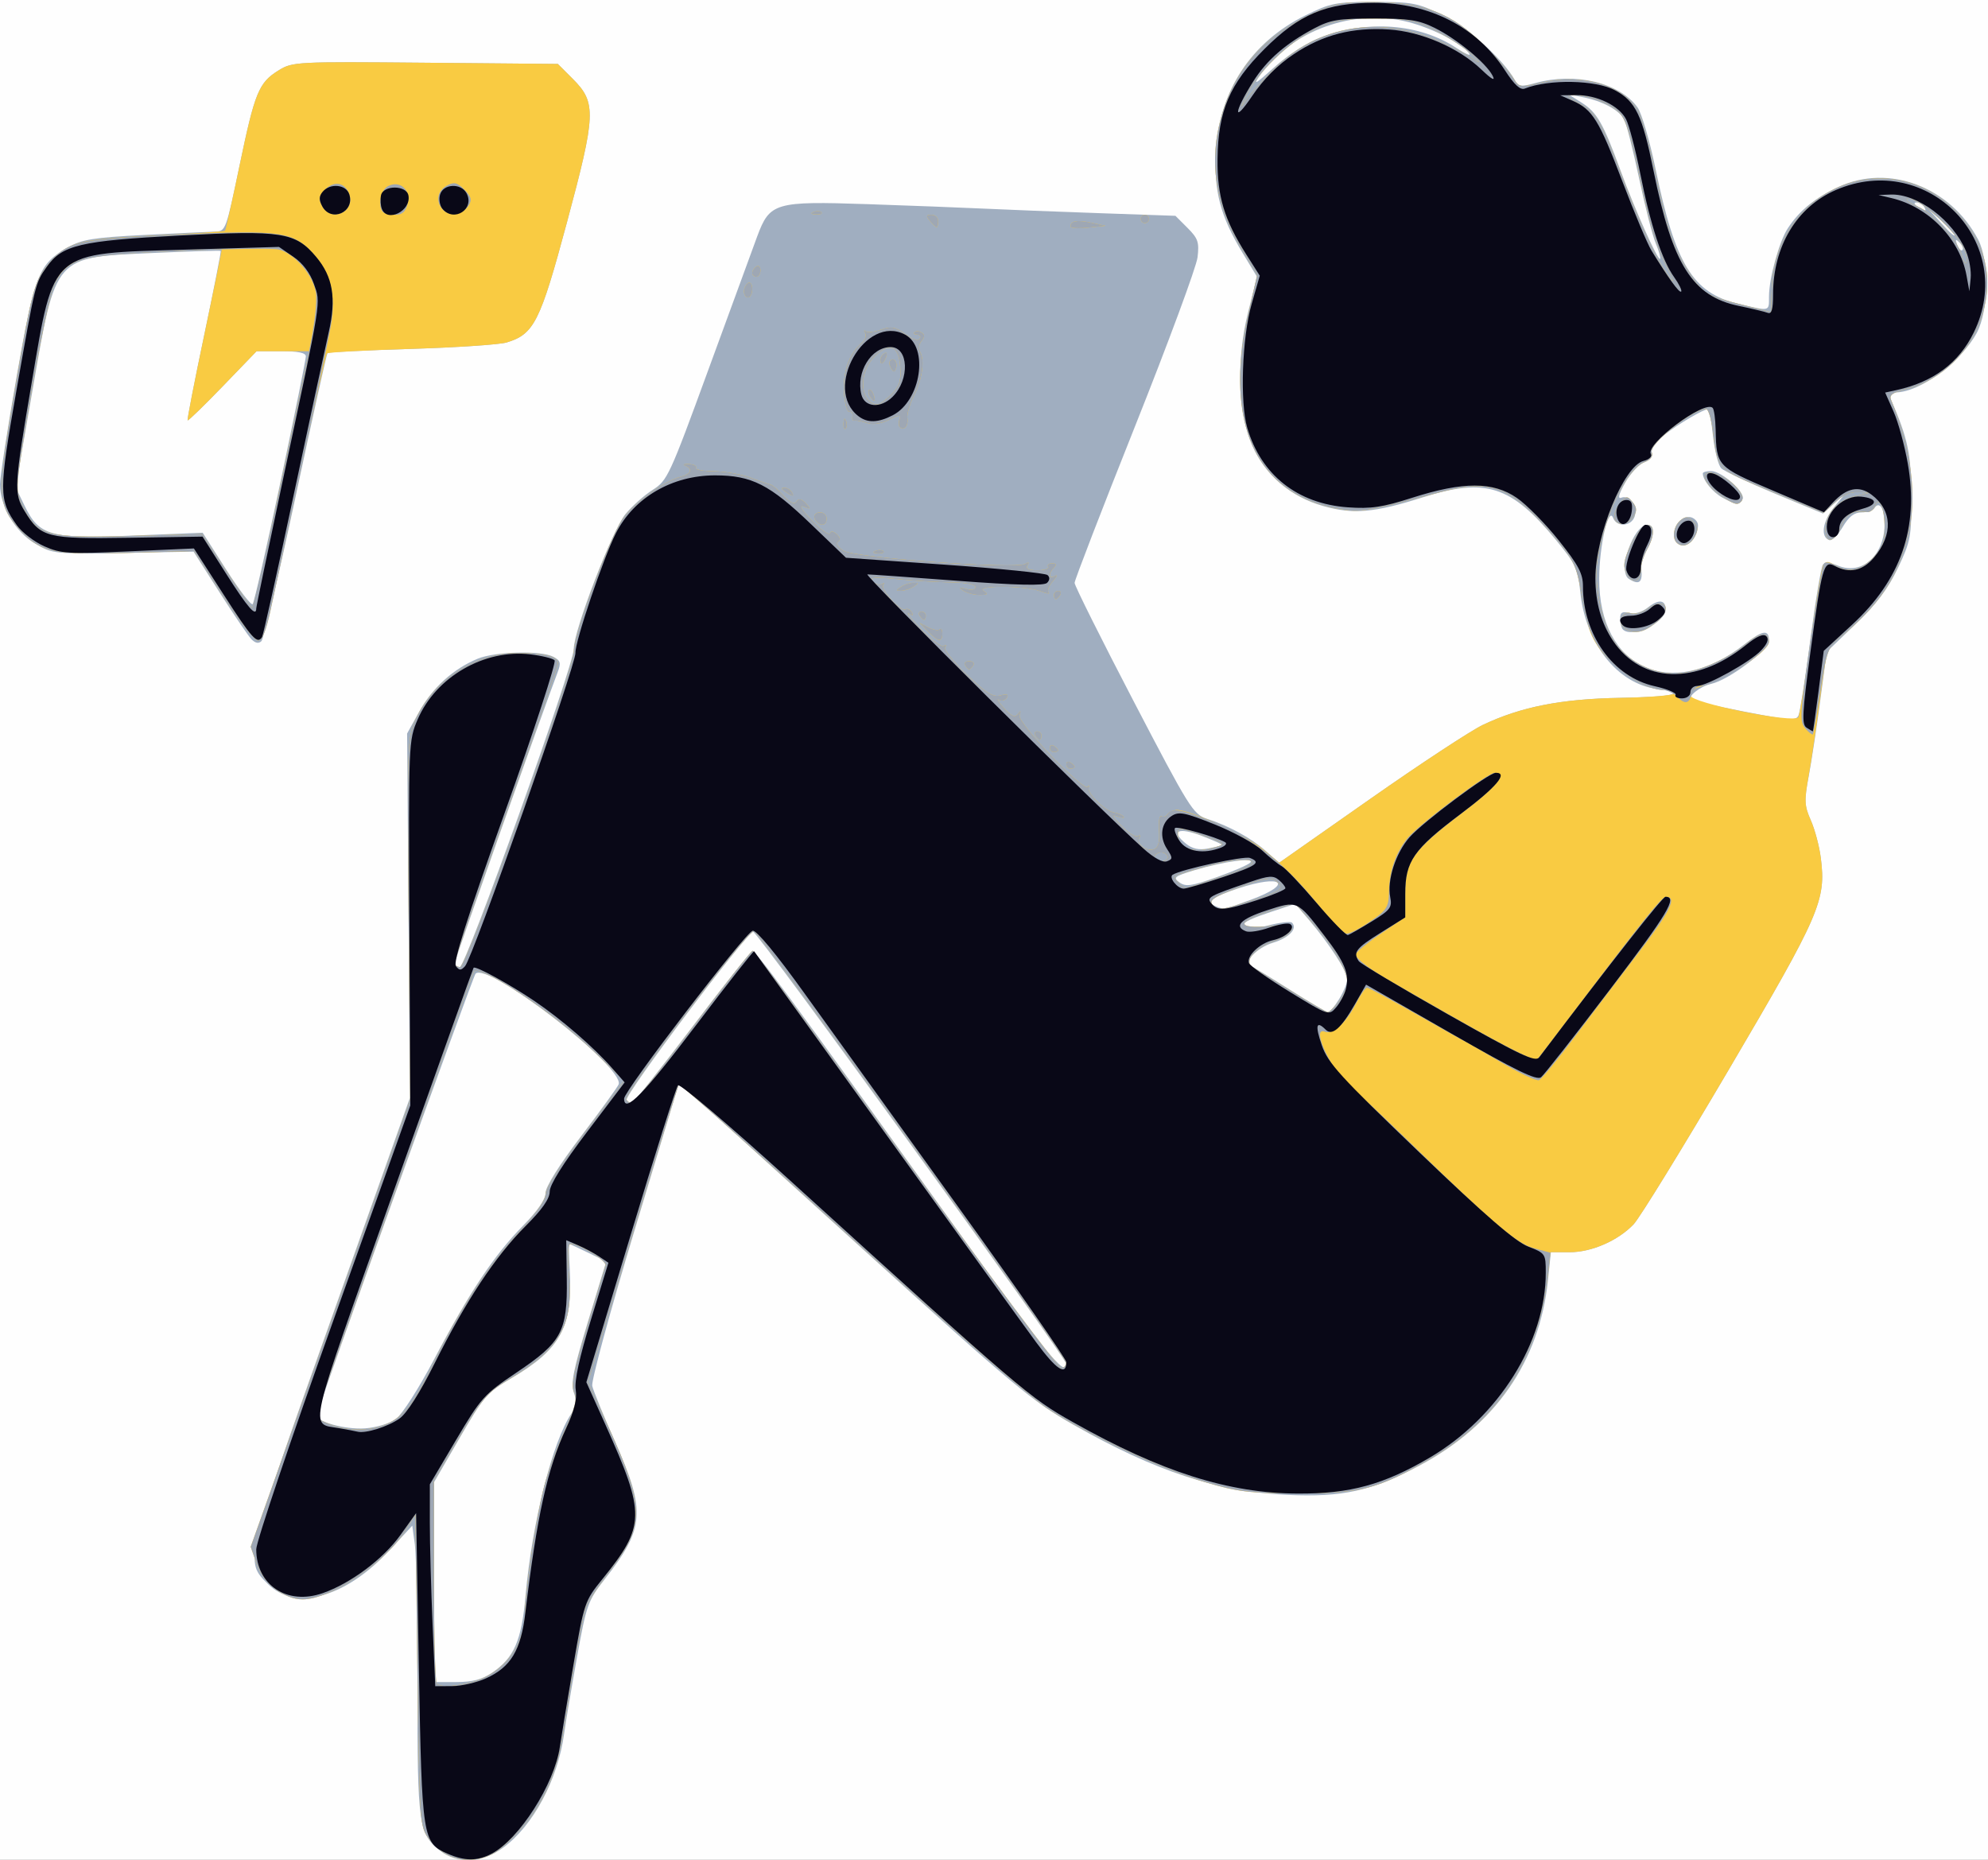 <?xml version="1.0" encoding="UTF-8" standalone="no"?>
<!-- Created with Inkscape (http://www.inkscape.org/) -->

<svg
   version="1.1"
   id="svg1"
   width="481"
   height="450"
   viewBox="0 0 481 450"
   sodipodi:docname="BUSINESS_21.svg"
   inkscape:version="1.3.2 (091e20e, 2023-11-25, custom)"
   xmlns:inkscape="http://www.inkscape.org/namespaces/inkscape"
   xmlns:sodipodi="http://sodipodi.sourceforge.net/DTD/sodipodi-0.dtd"
   xmlns="http://www.w3.org/2000/svg"
   xmlns:svg="http://www.w3.org/2000/svg">
  <rect x="0" y="0" width="481" height="450" fill="#808080" stroke="none"/>
  <defs
     id="defs1" />
  <sodipodi:namedview
     id="namedview1"
     pagecolor="#ffffff"
     bordercolor="#000000"
     borderopacity="0.25"
     inkscape:showpageshadow="2"
     inkscape:pageopacity="0.0"
     inkscape:pagecheckerboard="0"
     inkscape:deskcolor="#d1d1d1"
     showgrid="false"
     inkscape:zoom="1.7488889"
     inkscape:cx="240.43837"
     inkscape:cy="225"
     inkscape:window-width="1920"
     inkscape:window-height="1001"
     inkscape:window-x="-9"
     inkscape:window-y="-9"
     inkscape:window-maximized="1"
     inkscape:current-layer="g1" />
  <g
     inkscape:groupmode="layer"
     inkscape:label="Image"
     id="g1">
    <g
       id="g2"
       transform="translate(0,-0.028)">
      <path
         style="fill:#fefefe"
         d="M 0,225 V 0 H 240.5 481 V 225 450 H 240.5 0 Z"
         id="path6" />
      <path
         style="fill:#a0aec0"
         d="M 106.514,447.832 C 101.286,443.72 101,441.692 101,408.672 c 0,-16.716 -0.281,-32.445 -0.625,-34.954 l -0.625,-4.561 -5.466,5.904 c -10.635,11.487 -22.805,14.879 -29.47,8.214 -5.58,-5.58 -5.746,-4.882 15.189,-63.729 L 99.189,265.614 98.845,221.557 98.5,177.5 l 2.949,-5.324 c 3.188,-5.754 8.204,-10.298 14.08,-12.753 4.26,-1.78 15.406,-2.063 18.388,-0.468 1.724,0.922 1.866,1.481 0.972,3.812 C 131.538,171.509 110,232.388 110,233.12 c 0,0.484 0.566,0.88 1.257,0.88 1.455,0 27.642,-73.125 27.574,-77 -0.074,-4.243 9.301,-28.705 12.48,-32.561 1.622,-1.968 4.605,-4.623 6.628,-5.9 3.528,-2.227 4.081,-3.423 13.494,-29.18 5.399,-14.772 10.694,-29.227 11.769,-32.123 3.042,-8.199 4.305,-8.569 26.697,-7.814 10.231,0.345 22.876,0.831 28.101,1.081 5.225,0.25 17.803,0.744 27.95,1.099 l 18.45,0.644 2.925,2.925 c 2.548,2.548 2.859,3.466 2.419,7.127 -0.278,2.311 -7.084,20.706 -15.125,40.876 C 266.578,123.345 260,140.391 260,141.055 c 0,0.664 6.412,13.519 14.25,28.567 13.469,25.861 14.442,27.422 17.75,28.504 5.44,1.779 10.637,4.616 14.223,7.765 l 3.279,2.879 21.999,-15.425 c 12.099,-8.484 24.386,-16.557 27.302,-17.94 9.203,-4.364 18.919,-6.278 33.149,-6.532 13.065,-0.233 16.698,-1.12 8.882,-2.169 -9.522,-1.277 -17.223,-11.041 -18.482,-23.43 -0.572,-5.635 -1.135,-6.834 -5.939,-12.658 -10.816,-13.113 -16.931,-15.068 -32.118,-10.271 -11.83,3.737 -16.807,4.175 -24.123,2.122 -7.894,-2.215 -14.05,-7.465 -17.212,-14.681 -3.449,-7.869 -3.852,-20.747 -1.005,-32.111 l 2.178,-8.694 -3.475,-5.741 c -5.391,-8.906 -6.979,-14.923 -6.473,-24.518 0.774,-14.679 8.56,-26.518 21.688,-32.982 C 321.973,0.739 323.197,0.5 332.5,0.5 c 9.298,0 10.529,0.24 16.61,3.234 6.088,2.997 14.584,10.644 17.41,15.671 0.896,1.593 1.508,1.68 5,0.711 9.589,-2.662 20.34,-0.098 24.673,5.884 0.996,1.375 2.958,8.058 4.361,14.852 4.768,23.095 9.024,30.062 19.946,32.653 7.89,1.872 7.498,1.963 7.512,-1.755 0.016,-4.43 2.467,-13.305 4.552,-16.489 2.813,-4.293 6.622,-7.398 12.304,-10.03 12.152,-5.629 27.03,-3.15e-4 33.75,12.768 2.713,5.154 2.551,17.163 -0.304,22.5 -3.817,7.137 -13.695,14.407 -19.671,14.478 -1.389,0.016 -1.665,0.463 -1.097,1.772 4.043,9.304 4.863,13.191 4.907,23.25 0.043,9.837 -0.161,10.937 -3.23,17.418 -2.39,5.047 -5.164,8.729 -10.258,13.615 l -6.982,6.697 -1.583,11.885 c -0.871,6.537 -2.136,14.813 -2.812,18.391 -1.088,5.76 -1.025,6.965 0.542,10.5 0.974,2.196 2.062,6.296 2.418,9.11 1.297,10.259 -0.172,13.643 -22.156,51.011 -11.283,19.18 -21.698,36.111 -23.144,37.625 C 391.47,300.21 385.082,303 379.801,303 h -4.568 l -0.697,6.75 c -2.031,19.659 -12.813,35.173 -31.245,44.957 -11.402,6.052 -18.459,7.608 -31.791,7.007 -16.936,-0.762 -31.826,-5.645 -51.837,-16.997 -9.866,-5.597 -14.435,-9.408 -51,-42.539 -22.09,-20.015 -41.103,-37.253 -42.25,-38.306 l -2.087,-1.914 -10.76,35.625 c -5.918,19.594 -10.541,36.591 -10.273,37.771 0.267,1.18 2.782,7.321 5.588,13.646 7.4,16.682 7.087,20.789 -2.518,33.055 -4.141,5.288 -4.466,6.2 -6.769,19 -1.33,7.395 -2.727,15.695 -3.104,18.445 -1.526,11.142 -7.539,22.35 -14.819,27.624 -5.013,3.632 -11.08,3.915 -15.157,0.709 z m 12.534,-43.086 c 5.333,-3.594 7.139,-7.737 8.101,-18.59 1.575,-17.754 6.619,-37.705 11.18,-44.217 1.129,-1.611 1.257,-2.828 0.522,-4.937 -0.792,-2.271 -0.145,-5.528 3.43,-17.278 l 4.405,-14.479 -4.37,-2.123 c -2.403,-1.168 -4.47,-2.124 -4.593,-2.125 -0.123,-10e-4 -0.068,2.755 0.122,6.123 0.783,13.904 -2.145,19.355 -14.18,26.395 -5.76,3.37 -6.649,4.399 -12.434,14.397 L 105,358.681 V 382.84 407 h 5.352 c 3.897,0 6.261,-0.613 8.696,-2.253 z M 95.824,343.316 c 1.512,-1.11 5.549,-7.433 9.284,-14.542 8.395,-15.979 14.477,-25.116 21.403,-32.154 C 130.09,292.984 132,290.207 132,288.642 c 0,-1.471 3.335,-6.788 8.612,-13.732 4.737,-6.232 8.816,-11.863 9.065,-12.512 1.561,-4.067 -31.802,-29.867 -34.624,-26.775 -0.672,0.737 -37.855,104.16 -38.378,106.747 -0.325,1.608 6.781,3.589 11.649,3.248 2.754,-0.193 5.973,-1.181 7.5,-2.302 z M 258,330.07 C 258,328.521 183.368,225.5 182.246,225.5 c -1.512,0 -31.317,39.575 -30.636,40.678 0.315,0.51 0.944,0.791 1.397,0.625 0.453,-0.167 6.969,-8.403 14.481,-18.303 7.512,-9.9 14.025,-18.133 14.473,-18.296 0.847,-0.308 7.883,9.247 49.039,66.592 21.649,30.166 27,36.76 27,33.274 z M 324.011,241.75 c 1.09,-1.788 1.983,-3.96 1.985,-4.829 0.004,-1.809 -4.409,-8.613 -9.286,-14.316 l -3.33,-3.895 -6.779,2.256 c -4.534,1.509 -6.447,2.588 -5.776,3.259 0.671,0.671 2.682,0.573 6.071,-0.296 2.787,-0.714 5.356,-1.01 5.709,-0.657 1.422,1.422 -0.73,3.685 -4.612,4.848 -3.822,1.145 -7.414,4.881 -5.387,5.603 0.491,0.175 4.718,2.743 9.393,5.706 4.675,2.963 8.844,5.429 9.265,5.48 0.421,0.051 1.656,-1.371 2.746,-3.158 z m -21.395,-24.017 c 10.534,-3.847 7.686,-6.328 -3.132,-2.728 -6.322,2.104 -7.776,3.307 -5.234,4.333 1.901,0.767 1.839,0.779 8.366,-1.604 z M 302.5,208.747 c 1.347,-1.356 -6.355,-0.316 -13.469,1.819 -4.898,1.47 -5.282,1.778 -3.678,2.95 1.514,1.107 2.898,0.918 8.969,-1.227 3.948,-1.395 7.628,-2.989 8.178,-3.543 z m -6.726,-4.248 c 0.151,-0.117 -2.099,-1.122 -5,-2.232 -5.706,-2.183 -7.676,-1.227 -3.852,1.87 1.566,1.268 3.13,1.611 5.392,1.181 1.752,-0.333 3.309,-0.702 3.46,-0.819 z M 438.058,154.5 c 1.221,-9.35 2.583,-17.402 3.026,-17.894 0.469,-0.521 2.004,-0.398 3.676,0.295 C 450.559,139.303 456,134.32 456,126.609 c 0,-3.535 -1.34,-5.486 -2.49,-3.625 -0.345,0.559 -1.742,1.016 -3.103,1.016 -1.774,0 -3.067,1.003 -4.565,3.542 -1.149,1.948 -2.597,3.375 -3.216,3.172 -2.188,-0.72 -1.696,-4.479 1.024,-7.826 l 2.753,-3.388 -2.662,2.387 -2.662,2.387 -11.66,-4.828 c -6.413,-2.656 -12.245,-5.413 -12.959,-6.128 -0.715,-0.715 -1.613,-4.228 -1.996,-7.809 C 414.081,101.929 413.572,99 413.334,99 c -1.126,0 -7.214,3.573 -10.535,6.182 -2.269,1.783 -3.487,3.466 -3.148,4.349 0.345,0.898 -0.333,1.778 -1.799,2.335 -1.293,0.492 -3.391,2.744 -4.661,5.005 -1.548,2.757 -1.848,3.934 -0.91,3.574 1.978,-0.759 4.008,2.069 3.235,4.506 -0.782,2.463 -4.317,2.729 -5.214,0.391 -1.124,-2.928 -3.326,6.616 -3.371,14.608 -0.123,21.881 17.488,29.839 35.213,15.912 4.27,-3.355 5.856,-3.604 5.856,-0.918 0,2.299 -9.701,9.611 -14.006,10.556 -2.646,0.581 -5.789,3.089 -4.887,3.9 0.216,0.194 6.018,1.452 12.893,2.796 11.163,2.182 12.572,2.275 13.169,0.873 0.368,-0.864 1.668,-9.22 2.89,-18.57 z m -45.392,-2.167 C 392.3,151.967 392,150.789 392,149.717 c 0,-1.505 0.492,-1.821 2.159,-1.385 1.329,0.348 3.103,-0.179 4.618,-1.37 2.564,-2.017 4.224,-1.811 4.224,0.525 0,3.185 -8.165,7.015 -10.333,4.847 z m 1.436,-12.249 C 391.294,138.306 395.193,127 398.615,127 c 1.817,0 1.757,2.381 -0.153,6.074 -0.846,1.636 -1.468,3.526 -1.382,4.2 0.467,3.65 -0.383,4.453 -2.977,2.81 z M 405.362,130.5 c -1.272,-3.314 2.563,-6.976 4.878,-4.66 0.808,0.808 0.795,1.787 -0.046,3.633 -1.273,2.795 -3.937,3.361 -4.833,1.027 z m 11.414,-10.059 C 414.377,119.14 412,116.215 412,114.566 412,114.255 412.893,114 413.984,114 c 2.618,0 8.551,5.326 7.616,6.837 -0.909,1.47 -1.472,1.424 -4.825,-0.396 z M 400.602,58.898 c -0.784,-1.875 -2.597,-8.964 -4.03,-15.752 -1.433,-6.788 -3.061,-13.193 -3.618,-14.234 -1.22,-2.279 -5.197,-4.423 -9.953,-5.364 l -3.5,-0.693 3.201,2.028 c 3.691,2.338 5.186,4.948 9.375,16.363 3.48,9.485 9.061,21.949 9.591,21.42 0.198,-0.198 -0.282,-1.894 -1.065,-3.769 z m 73.522,-0.164 c -0.988,-0.98 -1.102,-0.865 -0.56,0.56 0.376,0.986 0.935,1.541 1.243,1.233 0.308,-0.308 6.4e-4,-1.115 -0.683,-1.793 z M 473,56.687 c 0,-0.172 -1.462,-1.635 -3.25,-3.25 L 466.5,50.5 l 2.937,3.25 C 472.175,56.779 473,57.46 473,56.687 Z M 465.5,50 c -0.34,-0.55 -1.154,-0.993 -1.809,-0.985 C 462.975,49.025 463.099,49.418 464,50 c 1.921,1.242 2.267,1.242 1.5,0 z M 319.524,9.077 c 11.479,-4.295 23.935,-3.327 32.841,2.552 2.126,1.403 3.55,2.043 3.166,1.421 -1.441,-2.332 -8.786,-6.156 -14.766,-7.688 -13.266,-3.399 -28.282,2.015 -35.965,12.968 -1.731,2.468 -0.957,2.022 3.491,-2.008 3.425,-3.103 7.928,-6.007 11.233,-7.244 z M 60.886,154.739 c -0.762,-0.764 -4.234,-5.856 -7.716,-11.314 L 46.839,133.5 29.836,133.796 C 13.19,134.086 12.743,134.04 8.513,131.56 3.699,128.739 0,122.504 0,117.21 0,115.474 1.791,103.844 3.98,91.368 8.37,66.344 9.356,63.854 16.462,59.86 c 3.398,-1.91 6.172,-2.357 18.517,-2.984 7.986,-0.406 15.679,-0.769 17.094,-0.807 2.509,-0.067 2.656,-0.465 5.85,-15.812 3.728,-17.909 4.676,-20.228 9.485,-23.2 3.371,-2.083 4.26,-2.129 35.509,-1.847 L 134.969,15.5 l 3.624,3.625 c 5.731,5.733 5.616,8.532 -1.432,34.743 -6.473,24.076 -7.949,27.013 -14.576,29.019 -1.697,0.514 -12.059,1.21 -23.027,1.548 -10.968,0.338 -20.11,0.783 -20.316,0.989 -0.206,0.206 -3.661,15.751 -7.678,34.545 -4.017,18.793 -7.751,34.618 -8.298,35.165 -0.66,0.66 -1.462,0.527 -2.381,-0.395 z M 67.889,116.5 C 71.254,100.55 74.006,86.938 74.004,86.25 74.001,85.39 72.14,85 68.042,85 h -5.958 l -8.205,8.504 c -4.513,4.677 -8.329,8.38 -8.481,8.228 -0.152,-0.152 1.64,-9.385 3.983,-20.517 2.342,-11.133 4.152,-20.348 4.022,-20.478 -0.13,-0.13 -7.587,0.097 -16.571,0.505 C 12.943,62.329 13.582,61.6 7.908,94.21 l -4.125,23.71 2.153,4.447 c 3.547,7.326 6.193,8.055 26.288,7.24 l 16.813,-0.682 5.732,8.986 c 3.152,4.942 6.018,8.672 6.367,8.288 C 61.485,145.814 64.524,132.45 67.889,116.5 Z"
         id="path5" />
      <path
         style="fill:#f9cb42"
         d="m 108.096,448.735 c -1.322,-0.679 -3.347,-2.505 -4.5,-4.057 -2.019,-2.717 -2.115,-4.216 -2.596,-40.5 L 100.5,366.5 98.186,370.221 C 93.308,378.067 80.011,387 73.21,387 c -4.435,0 -9.486,-3.924 -11.132,-8.646 l -1.422,-4.081 19.296,-54.111 19.296,-54.111 -0.374,-43.775 c -0.365,-42.693 -0.322,-43.887 1.714,-48.287 4.375,-9.453 14.344,-15.972 24.412,-15.965 6.781,0.005 10,0.81 10,2.502 0,0.711 -5.625,17.035 -12.5,36.277 -6.875,19.241 -12.5,35.482 -12.5,36.091 0,0.609 0.601,1.107 1.336,1.107 1.636,0 27.557,-72.065 27.517,-76.5 -0.035,-3.877 8.402,-26.776 11.705,-31.767 2.56,-3.868 10.023,-9.328 14.192,-10.381 2.471,-0.625 2.954,-1.914 1,-2.667 -0.688,-0.265 -0.269,-0.434 0.931,-0.376 1.199,0.058 1.96,0.462 1.691,0.898 -0.269,0.436 1.674,0.812 4.319,0.836 2.645,0.024 6.609,0.711 8.809,1.526 2.2,0.815 4.422,1.583 4.937,1.706 0.515,0.123 1.97,1.349 3.232,2.724 1.567,1.708 2.538,2.139 3.063,1.361 0.549,-0.815 1.186,-0.689 2.235,0.44 1.308,1.409 1.254,1.499 -0.5,0.831 -1.234,-0.47 -0.481,0.777 2.021,3.346 2.193,2.252 4.139,3.642 4.324,3.088 0.207,-0.62 0.841,-0.538 1.651,0.214 0.849,0.788 0.954,1.448 0.295,1.861 -0.582,0.365 0.002,1.289 1.361,2.15 2.692,1.706 41.755,4.524 43.946,3.17 0.804,-0.497 0.992,-0.36 0.532,0.385 C 248.114,137.624 248.898,138 251,138 c 1.715,0 2.886,-0.375 2.603,-0.833 -0.283,-0.458 0.155,-0.833 0.974,-0.833 1.025,0 1.167,0.322 0.456,1.033 -1.448,1.448 -1.292,2.902 0.217,2.02 0.688,-0.402 0.462,0.17 -0.502,1.272 -0.964,1.102 -1.423,2.332 -1.021,2.734 0.402,0.402 -0.526,0.253 -2.063,-0.331 C 248.04,141.685 235.879,141.629 238,143 c 1.187,0.767 0.979,0.969 -1,0.969 -1.375,0 -3.175,-0.473 -4,-1.05 -1.174,-0.822 -1.011,-0.913 0.75,-0.417 1.323,0.372 2.25,0.193 2.25,-0.434 0,-0.626 -2.38,-1.093 -5.75,-1.129 -3.163,-0.034 -8.987,-0.387 -12.943,-0.783 -5.768,-0.579 -6.984,-0.47 -6.137,0.551 0.581,0.7 1.568,0.98 2.193,0.623 0.625,-0.357 0.793,-0.271 0.373,0.192 -0.896,0.986 4.201,6.636 5.348,5.928 0.428,-0.264 1.103,0.046 1.501,0.69 0.489,0.79 0.267,0.911 -0.681,0.372 -0.772,-0.439 0.583,1.272 3.011,3.802 2.429,2.531 4.861,4.326 5.405,3.99 0.544,-0.336 0.714,-0.166 0.378,0.377 -0.336,0.544 2.018,3.509 5.232,6.591 4.632,4.442 6.313,5.479 8.113,5.009 1.587,-0.415 2.052,-0.241 1.544,0.58 -0.399,0.646 -1.257,0.869 -1.906,0.496 -0.649,-0.373 -0.085,0.525 1.253,1.994 1.843,2.023 2.656,2.366 3.344,1.411 0.661,-0.916 0.771,-0.821 0.402,0.347 -0.56,1.77 15.732,18.766 16.536,17.251 0.251,-0.472 0.337,-0.344 0.192,0.285 -0.328,1.42 4.078,5.664 6.205,5.976 0.864,0.127 1.866,0.561 2.228,0.965 0.362,0.404 -0.241,0.409 -1.34,0.011 -1.583,-0.573 -1.396,-0.094 0.903,2.305 1.596,1.666 3.352,2.75 3.903,2.409 0.551,-0.34 0.712,-0.15 0.358,0.422 -0.881,1.426 1.737,3.434 3.564,2.733 1.038,-0.398 1.398,-1.757 1.201,-4.531 -0.155,-2.179 0.103,-3.723 0.575,-3.432 0.471,0.291 1.14,0.072 1.485,-0.487 0.345,-0.559 1.389,-1.015 2.319,-1.013 3.244,0.007 16.602,6.092 20.646,9.406 l 4.076,3.34 21.985,-15.415 c 12.091,-8.478 24.371,-16.546 27.288,-17.929 9.203,-4.364 18.919,-6.278 33.149,-6.532 7.176,-0.128 13.048,-0.602 13.048,-1.053 0,-0.451 -1.012,-0.83 -2.25,-0.842 -5.991,-0.059 -15.392,-7.327 -17.9,-13.839 -0.559,-1.451 -1.583,-5.867 -2.275,-9.812 -1.052,-5.995 -1.939,-7.985 -5.399,-12.118 -11.232,-13.415 -16.005,-15.453 -28.488,-12.161 -18.677,4.925 -19.589,5.071 -25.219,4.03 C 303.954,119.471 296.085,102.38 301.957,76.36 L 304.182,66.5 l -3.627,-6 C 293.997,49.648 292.365,38.953 295.588,27.932 298.859,16.746 305.731,8.92 316.953,3.603 322.803,0.83 324.458,0.505 332.5,0.543 c 12.088,0.058 18.796,2.678 26.49,10.346 3.097,3.086 6.302,6.689 7.124,8.008 1.451,2.328 1.646,2.36 6.776,1.13 9.699,-2.327 19.8,0.571 23.387,6.708 0.977,1.672 2.914,8.544 4.306,15.271 2.863,13.845 4.553,18.709 8.555,24.624 3.113,4.601 3.655,4.907 12.863,7.257 l 6.5,1.659 0.171,-5.7 c 0.716,-23.847 27.854,-35.415 44.36,-18.909 7.175,7.175 9.436,15.87 6.588,25.333 -2.616,8.692 -9.869,15.758 -18.375,17.9 -3.427,0.863 -4.211,1.442 -3.676,2.714 4.966,11.793 6.416,23.737 4.017,33.093 -2.544,9.922 -7.111,16.695 -16.356,24.256 -3.141,2.569 -3.331,3.14 -4.806,14.472 -0.845,6.489 -2.1,14.96 -2.789,18.825 -1.117,6.265 -1.062,7.459 0.508,11 0.969,2.185 2.053,6.275 2.409,9.089 1.297,10.259 -0.172,13.643 -22.156,51.011 -11.283,19.18 -21.698,36.111 -23.144,37.625 C 391.456,300.225 385.083,303 379.756,303 h -4.612 l -0.648,5.75 c -2.212,19.619 -11.77,34.535 -28.286,44.144 -12.709,7.394 -16.828,8.474 -32.209,8.445 -11.747,-0.022 -14.669,-0.377 -22.5,-2.733 -10.571,-3.18 -28.543,-11.586 -38.186,-17.859 -3.748,-2.439 -25.233,-21.148 -47.744,-41.577 -22.512,-20.429 -41.1,-36.973 -41.308,-36.765 -0.208,0.208 -5.239,16.494 -11.18,36.19 l -10.802,35.812 5.009,11.046 c 8.6,18.967 8.673,23.526 0.549,34.26 -2.787,3.682 -5.439,7.616 -5.894,8.741 -0.877,2.172 -3.271,15.216 -5.503,29.981 -1.949,12.899 -6.535,21.544 -15.286,28.815 -3.653,3.036 -8.886,3.631 -13.06,1.485 z M 114.5,406.901 c 7.302,-1.986 12.5,-8.842 12.5,-16.491 0,-5.278 2.829,-23.901 4.696,-30.91 0.879,-3.3 3.098,-9.308 4.932,-13.351 2.606,-5.745 3.109,-7.771 2.304,-9.276 -0.79,-1.476 -0.076,-5.126 3.062,-15.649 2.251,-7.548 4.283,-14.285 4.516,-14.971 0.396,-1.165 -6.188,-5.254 -8.458,-5.254 -0.668,0 -0.806,2.617 -0.395,7.477 1.052,12.45 -2.141,17.915 -14.941,25.571 -4.8,2.871 -6.212,4.541 -11.591,13.715 L 105,358.21 v 24.229 c 0,13.326 0.3,24.529 0.667,24.895 0.97,0.97 4.269,0.809 8.833,-0.432 z M 92.685,344.933 c 4.662,-1.766 7.308,-4.987 11.858,-14.433 6.449,-13.387 13.903,-24.876 21.071,-32.474 4.104,-4.35 6.394,-7.619 6.411,-9.147 0.015,-1.431 3.797,-7.355 9.498,-14.878 l 9.473,-12.5 -7.502,-7.272 c -9.303,-9.019 -27.443,-21.042 -28.837,-19.112 -0.153,0.212 -7.626,21.085 -16.608,46.385 -8.982,25.3 -17.607,49.49 -19.167,53.756 l -2.837,7.756 3.227,1.412 c 3.94,1.724 9.634,1.94 13.412,0.509 z M 257.948,329.75 c -0.067,-1.608 -74.097,-104.008 -75.517,-104.458 -1.388,-0.439 -31.673,39.508 -30.9,40.758 0.323,0.522 0.943,0.95 1.377,0.95 0.435,0 7.046,-8.304 14.691,-18.454 7.645,-10.15 14.178,-18.475 14.517,-18.5 0.339,-0.025 16.977,22.679 36.973,50.454 19.996,27.775 36.931,50.5 37.634,50.5 0.703,0 1.254,-0.562 1.225,-1.25 z m 65.979,-87.385 C 325.067,240.916 326,238.873 326,237.825 c 0,-2.942 -3.405,-8.82 -8.291,-14.312 l -4.436,-4.986 -6.209,1.986 c -8.907,2.849 -7.65,4.578 2.436,3.351 4.651,-0.566 3.747,2.219 -1.261,3.889 -4.699,1.566 -7.43,4.966 -5.102,6.351 0.75,0.446 4.964,3.044 9.364,5.772 4.4,2.728 8.305,4.997 8.677,5.042 0.373,0.045 1.61,-1.104 2.75,-2.553 z m -20.748,-24.562 c 7.119,-2.293 7.72,-2.812 5.441,-4.704 -1.061,-0.881 -3.027,-0.535 -8.5,1.493 -6.859,2.542 -7.892,3.301 -6.453,4.741 1.022,1.022 2.152,0.841 9.512,-1.53 z M 295.75,212.042 c 3.987,-1.339 7.25,-2.797 7.25,-3.238 0,-1.271 -4.7,-0.94 -10.846,0.765 -8.97,2.488 -8.548,2.252 -7.108,3.986 0.699,0.842 1.762,1.394 2.363,1.227 0.601,-0.167 4.354,-1.4 8.342,-2.74 z m -13.596,-5.287 c -1.145,-1.145 -3.447,-0.036 -2.639,1.271 0.302,0.488 1.239,0.622 2.084,0.298 1.003,-0.385 1.195,-0.929 0.555,-1.569 z M 294,205.038 c 2.741,-0.836 2.624,-0.923 -4.75,-3.477 -4.028,-1.396 -4.25,-1.373 -4.25,0.434 0,3.344 3.802,4.629 9,3.043 z m 144.062,-49.802 c 1.285,-9.495 2.683,-17.82 3.107,-18.5 0.61,-0.98 1.188,-0.977 2.787,0.014 3.2,1.983 5.973,1.475 9.121,-1.673 2.338,-2.338 2.92,-3.789 2.908,-7.25 -0.018,-5.004 -1.321,-8 -2.332,-5.364 -0.344,0.897 -1.194,1.556 -1.889,1.465 -3.584,-0.469 -4.972,0.326 -6.357,3.641 -1.72,4.116 -4.007,4.046 -3.693,-0.114 0.271,-3.589 3.103,-6.436 7.416,-7.454 l 3.371,-0.796 -2.945,-0.102 c -1.9,-0.066 -3.896,0.809 -5.625,2.465 l -2.68,2.567 -12.541,-5.166 c -13.615,-5.608 -13.012,-4.988 -14.282,-14.718 -0.377,-2.888 -1.106,-5.25 -1.622,-5.25 -3.297,0 -13.934,8.501 -13.16,10.517 0.355,0.925 -0.338,1.796 -1.903,2.39 -4.194,1.594 -9.585,12.976 -11.244,23.737 -0.884,5.737 1.021,15.031 4.007,19.543 3.082,4.658 9.033,7.815 14.705,7.803 4.845,-0.011 12.687,-3.326 17.519,-7.407 3.119,-2.634 5.271,-2.746 5.27,-0.274 -6e-5,2.406 -10.1,8.9 -17.25,11.092 -0.963,0.295 -1.75,1.15 -1.75,1.9 0,1.779 25.187,6.846 26.113,5.253 0.337,-0.58 1.664,-8.823 2.95,-18.319 z m -44.958,-3.15 c -1.9,-1.203 -0.579,-4.482 1.485,-3.69 0.865,0.332 2.536,-0.071 3.714,-0.896 4.769,-3.34 6.663,-0.192 2.061,3.428 -2.824,2.222 -5.027,2.573 -7.261,1.158 z m 1.056,-12.326 C 393.522,139.122 393,137.772 393,136.76 393,133.866 396.883,127 398.52,127 c 1.857,0 1.847,2.733 -0.02,6 -0.786,1.375 -1.445,3.486 -1.465,4.691 -0.044,2.694 -1.327,3.618 -2.875,2.069 z m 11.507,-8.427 c -1.182,-1.182 -0.71,-4.052 0.884,-5.375 1.276,-1.059 1.824,-1.013 3.098,0.261 1.226,1.226 1.312,1.986 0.415,3.664 -1.119,2.091 -3.101,2.745 -4.396,1.45 z m -14.991,-5.735 c -0.317,-0.825 0.208,-2.468 1.167,-3.652 1.619,-1.999 1.841,-2.032 3.142,-0.465 1.024,1.234 1.118,2.134 0.35,3.353 -1.395,2.216 -3.942,2.633 -4.659,0.764 z m 25.901,-5.538 c -5.712,-3.765 -5.41,-7.576 0.364,-4.59 3.106,1.606 5.461,4.795 4.357,5.899 -0.952,0.952 -1.538,0.79 -4.721,-1.309 z M 403.441,64.886 c -2.805,-5.424 -4.496,-11.05 -7.016,-23.335 -1.742,-8.494 -3.076,-12.615 -4.614,-14.252 -2.161,-2.3 -7.536,-4.321 -11.312,-4.252 -1.544,0.028 -1.26,0.431 1.248,1.769 4.511,2.406 5.56,4.199 11.197,19.136 2.725,7.221 6.36,15.585 8.078,18.588 3.333,5.825 5.108,7.547 2.418,2.346 z m 72.048,-3.921 C 474.061,56.465 463.07,46.596 461.375,48.292 c -0.242,0.242 0.943,1.012 2.633,1.712 3.553,1.472 9.797,8.37 10.649,11.766 0.321,1.278 0.795,2.111 1.054,1.852 0.259,-0.259 0.159,-1.455 -0.223,-2.657 z M 307.969,16.968 C 321.094,3.959 339.208,3.092 357,14.622 c 1.375,0.891 0.925,0.217 -1,-1.498 -1.925,-1.715 -5.975,-4.357 -9,-5.871 -4.804,-2.404 -6.639,-2.748 -14.5,-2.719 -7.721,0.029 -9.799,0.422 -14.626,2.764 -6.07,2.946 -13.667,10.313 -16.289,15.795 -1.566,3.275 -1.563,3.31 0.091,0.907 0.946,-1.375 3.778,-4.539 6.293,-7.032 z M 258,184.941 c 0,-0.582 0.45,-0.781 1,-0.441 0.55,0.34 1,0.816 1,1.059 0,0.243 -0.45,0.441 -1,0.441 -0.55,0 -1,-0.477 -1,-1.059 z m -4,-4 c 0,-0.582 0.45,-0.781 1,-0.441 0.55,0.34 1,0.816 1,1.059 0,0.243 -0.45,0.441 -1,0.441 -0.55,0 -1,-0.477 -1,-1.059 z M 250.5,178 c -0.34,-0.55 -0.141,-1 0.441,-1 0.582,0 1.059,0.45 1.059,1 0,0.55 -0.198,1 -0.441,1 -0.243,0 -0.719,-0.45 -1.059,-1 z m -17,-17 c -0.34,-0.55 0.11,-1 1,-1 0.89,0 1.34,0.45 1,1 -0.34,0.55 -0.79,1 -1,1 -0.21,0 -0.66,-0.45 -1,-1 z M 53.933,144.171 46.956,133.343 31.129,133.799 C 12.778,134.328 9.735,133.663 4.622,128.004 -0.672,122.144 -0.761,119.663 3.442,95.136 7.727,70.126 8.291,67.997 11.705,63.939 c 4.477,-5.32 7.093,-6.031 25.467,-6.919 9.328,-0.451 17.1,-0.977 17.271,-1.17 C 54.613,55.658 56.207,48.525 57.985,40 61.67,22.323 62.617,20.018 67.409,17.056 70.779,14.973 71.669,14.927 102.918,15.21 L 134.969,15.5 l 3.624,3.625 c 5.731,5.733 5.616,8.532 -1.432,34.743 -6.473,24.076 -7.949,27.013 -14.576,29.019 -1.697,0.514 -12.059,1.21 -23.027,1.548 -10.968,0.338 -20.156,0.829 -20.418,1.091 -0.262,0.262 -3.098,12.738 -6.302,27.725 -3.204,14.987 -6.534,30.511 -7.4,34.498 -1.09,5.017 -2.03,7.25 -3.052,7.25 -0.812,0 -4.617,-4.873 -8.454,-10.829 z M 65.326,129.25 c 2.071,-9.762 5.043,-23.712 6.604,-31 L 74.769,85 h -6.342 -6.342 l -8.205,8.504 c -4.513,4.677 -8.329,8.38 -8.481,8.228 -0.152,-0.152 1.67,-9.491 4.049,-20.754 2.379,-11.263 4.263,-20.539 4.188,-20.613 -0.075,-0.074 -7.365,0.209 -16.199,0.628 C 18.64,61.885 15.818,62.847 13.016,69.321 12.021,71.619 9.504,83.625 7.421,96 c -3.78,22.463 -3.783,22.506 -1.934,26.368 3.478,7.263 5.518,7.845 25.718,7.335 l 17.706,-0.446 5.794,8.856 c 3.187,4.871 6.033,8.863 6.324,8.871 0.292,0.009 2.225,-7.972 4.296,-17.734 z M 224.5,152.811 l -2,-2.07 2.119,1.094 c 1.165,0.602 2.403,0.81 2.75,0.463 0.347,-0.347 0.631,0.119 0.631,1.035 0,2.179 -1.04,2.024 -3.5,-0.522 z M 222.5,149 c -0.34,-0.55 -0.141,-1 0.441,-1 0.582,0 1.059,0.45 1.059,1 0,0.55 -0.198,1 -0.441,1 -0.243,0 -0.719,-0.45 -1.059,-1 z m 32.5,-5 c 0,-0.55 0.477,-1 1.059,-1 0.582,0 0.781,0.45 0.441,1 -0.34,0.55 -0.816,1 -1.059,1 C 255.198,145 255,144.55 255,144 Z m -37,-2 c 0.825,-0.533 2.175,-0.969 3,-0.969 1.333,0 1.333,0.108 0,0.969 -0.825,0.533 -2.175,0.969 -3,0.969 -1.333,0 -1.333,-0.108 0,-0.969 z m -6.188,-8.683 c 0.722,-0.289 1.584,-0.253 1.917,0.079 0.332,0.332 -0.258,0.569 -1.312,0.525 -1.165,-0.048 -1.402,-0.285 -0.604,-0.604 z m -14.146,-6.984 C 196.516,125.183 196.938,124 198.5,124 c 0.825,0 1.5,0.675 1.5,1.5 0,1.562 -1.183,1.984 -2.333,0.833 z M 190,119 c -0.901,-0.582 -1.025,-0.975 -0.309,-0.985 0.655,-0.008 1.469,0.435 1.809,0.985 0.767,1.242 0.421,1.242 -1.5,0 z m 14.079,-16.583 c 0.048,-1.165 0.285,-1.402 0.604,-0.604 0.289,0.722 0.253,1.584 -0.079,1.917 -0.332,0.332 -0.569,-0.258 -0.525,-1.312 z m 13.629,0.958 c -0.314,-0.314 -0.333,-1.189 -0.043,-1.944 0.423,-1.103 -0.082,-1.07 -2.562,0.167 -1.964,0.98 -3.91,1.261 -5.346,0.773 -1.241,-0.422 -2.595,-0.679 -3.007,-0.57 -0.412,0.109 -0.637,-0.364 -0.5,-1.052 0.138,-0.688 -0.201,-1.175 -0.752,-1.083 -0.551,0.092 -1.135,-2.026 -1.298,-4.707 -0.302,-4.978 1.289,-9.462 4.223,-11.896 0.855,-0.71 1.263,-1.802 0.906,-2.427 -0.357,-0.625 -0.314,-0.836 0.096,-0.468 0.41,0.368 2.094,0.198 3.743,-0.377 2.514,-0.876 3.461,-0.703 5.862,1.072 1.692,1.251 3.114,1.712 3.476,1.127 0.337,-0.545 0.061,-0.991 -0.613,-0.991 -0.674,0 -0.956,-0.27 -0.626,-0.6 0.33,-0.33 1.102,-0.29 1.715,0.089 0.818,0.505 0.812,1.054 -0.02,2.056 -0.624,0.752 -0.783,1.937 -0.353,2.632 1.199,1.941 0.545,6.593 -1.499,10.656 -1.014,2.017 -1.719,4.452 -1.567,5.413 0.288,1.814 -0.841,3.124 -1.836,2.129 z m -2.106,-7.887 c 2.034,-2.034 2.453,-3.316 2.205,-6.741 -0.376,-5.183 -2.619,-6.026 -6.284,-2.361 -3.945,3.945 -3.465,11.115 0.772,11.535 0.438,0.043 1.926,-1.051 3.307,-2.433 z m -5.144,0.445 c -0.363,-0.587 -0.445,-1.281 -0.183,-1.543 0.262,-0.262 0.743,0.218 1.069,1.067 0.676,1.762 0.1,2.072 -0.886,0.477 z m 5.124,-6.799 c -0.431,-0.697 -0.513,-1.537 -0.183,-1.867 0.895,-0.895 1.871,0.421 1.387,1.871 -0.339,1.016 -0.574,1.015 -1.204,-0.004 z M 213,87.059 c 0,-0.518 0.445,-1.216 0.989,-1.552 0.567,-0.35 0.735,0.051 0.393,0.941 C 213.717,88.18 213,88.497 213,87.059 Z m -33,-16.5 c 0,-0.793 0.45,-1.719 1,-2.059 0.55,-0.34 1,0.309 1,1.441 C 182,71.073 181.55,72 181,72 c -0.55,0 -1,-0.648 -1,-1.441 z m 2,-4.5 c 0,-0.518 0.45,-1.219 1,-1.559 0.55,-0.34 1,0.084 1,0.941 C 184,66.298 183.55,67 183,67 c -0.55,0 -1,-0.423 -1,-0.941 z m 77,-11.224 c 0,-1.379 1.577,-1.669 5.025,-0.924 l 3.475,0.751 -4.25,0.445 c -2.337,0.245 -4.25,0.122 -4.25,-0.273 z M 225,53.5 C 223.98,52.271 224.049,52 225.378,52 226.27,52 227,52.675 227,53.5 227,54.325 226.83,55 226.622,55 226.415,55 225.685,54.325 225,53.5 Z M 276,53 c 0,-0.55 0.45,-1 1,-1 0.55,0 1,0.45 1,1 0,0.55 -0.45,1 -1,1 -0.55,0 -1,-0.45 -1,-1 z m -79.188,-1.683 c 0.722,-0.289 1.584,-0.253 1.917,0.079 0.332,0.332 -0.258,0.569 -1.312,0.525 -1.165,-0.048 -1.402,-0.285 -0.604,-0.604 z"
         id="path4" />
      <path
         style="fill:#9ea7b4"
         d="m 108.096,448.735 c -1.322,-0.679 -3.347,-2.505 -4.5,-4.057 -2.019,-2.717 -2.115,-4.216 -2.596,-40.5 L 100.5,366.5 98.186,370.221 C 93.308,378.067 80.011,387 73.21,387 c -4.435,0 -9.486,-3.924 -11.132,-8.646 l -1.422,-4.081 19.296,-54.111 19.296,-54.111 -0.374,-43.775 c -0.365,-42.693 -0.322,-43.887 1.714,-48.287 4.375,-9.453 14.344,-15.972 24.412,-15.965 6.781,0.005 10,0.81 10,2.502 0,0.711 -5.625,17.035 -12.5,36.277 -6.875,19.241 -12.5,35.482 -12.5,36.091 0,0.609 0.601,1.107 1.336,1.107 1.636,0 27.557,-72.065 27.517,-76.5 -0.035,-3.877 8.402,-26.776 11.705,-31.767 2.56,-3.868 10.023,-9.328 14.192,-10.381 2.471,-0.625 2.954,-1.914 1,-2.667 -0.688,-0.265 -0.269,-0.434 0.931,-0.376 1.199,0.058 1.96,0.462 1.691,0.898 -0.269,0.436 1.674,0.812 4.319,0.836 2.645,0.024 6.609,0.711 8.809,1.526 2.2,0.815 4.422,1.583 4.937,1.706 0.515,0.123 1.97,1.349 3.232,2.724 1.567,1.708 2.538,2.139 3.063,1.361 0.549,-0.815 1.186,-0.689 2.235,0.44 1.308,1.409 1.254,1.499 -0.5,0.831 -1.234,-0.47 -0.481,0.777 2.021,3.346 2.193,2.252 4.139,3.642 4.324,3.088 0.207,-0.62 0.841,-0.538 1.651,0.214 0.849,0.788 0.954,1.448 0.295,1.861 -0.582,0.365 0.002,1.289 1.361,2.15 2.692,1.706 41.755,4.524 43.946,3.17 0.804,-0.497 0.992,-0.36 0.532,0.385 C 248.114,137.624 248.898,138 251,138 c 1.715,0 2.886,-0.375 2.603,-0.833 -0.283,-0.458 0.155,-0.833 0.974,-0.833 1.025,0 1.167,0.322 0.456,1.033 -1.448,1.448 -1.292,2.902 0.217,2.02 0.688,-0.402 0.462,0.17 -0.502,1.272 -0.964,1.102 -1.423,2.332 -1.021,2.734 0.402,0.402 -0.526,0.253 -2.063,-0.331 C 248.04,141.685 235.879,141.629 238,143 c 1.187,0.767 0.979,0.969 -1,0.969 -1.375,0 -3.175,-0.473 -4,-1.05 -1.174,-0.822 -1.011,-0.913 0.75,-0.417 1.323,0.372 2.25,0.193 2.25,-0.434 0,-0.626 -2.38,-1.093 -5.75,-1.129 -3.163,-0.034 -8.987,-0.387 -12.943,-0.783 -5.768,-0.579 -6.984,-0.47 -6.137,0.551 0.581,0.7 1.568,0.98 2.193,0.623 0.625,-0.357 0.793,-0.271 0.373,0.192 -0.896,0.986 4.201,6.636 5.348,5.928 0.428,-0.264 1.103,0.046 1.501,0.69 0.489,0.79 0.267,0.911 -0.681,0.372 -0.772,-0.439 0.583,1.272 3.011,3.802 2.429,2.531 4.861,4.326 5.405,3.99 0.544,-0.336 0.714,-0.166 0.378,0.377 -0.336,0.544 2.018,3.509 5.232,6.591 4.632,4.442 6.313,5.479 8.113,5.009 1.587,-0.415 2.052,-0.241 1.544,0.58 -0.399,0.646 -1.257,0.869 -1.906,0.496 -0.649,-0.373 -0.085,0.525 1.253,1.994 1.843,2.023 2.656,2.366 3.344,1.411 0.661,-0.916 0.771,-0.821 0.402,0.347 -0.56,1.77 15.732,18.766 16.536,17.251 0.251,-0.472 0.337,-0.344 0.192,0.285 -0.328,1.42 4.078,5.664 6.205,5.976 0.864,0.127 1.866,0.561 2.228,0.965 0.362,0.404 -0.241,0.409 -1.34,0.011 -1.583,-0.573 -1.396,-0.094 0.903,2.305 1.596,1.666 3.352,2.75 3.903,2.409 0.551,-0.34 0.712,-0.15 0.358,0.422 -0.881,1.426 1.737,3.434 3.564,2.733 1.038,-0.398 1.398,-1.757 1.201,-4.531 -0.155,-2.179 0.103,-3.723 0.575,-3.432 0.471,0.291 1.14,0.072 1.485,-0.487 1.013,-1.638 3.551,-1.196 11.324,1.971 9.213,3.754 17.015,9.894 24.686,19.426 3.3,4.101 6.594,7.485 7.32,7.521 0.726,0.036 3.313,-1.306 5.75,-2.983 4.018,-2.765 4.437,-3.439 4.506,-7.25 0.089,-4.909 1.619,-9.342 4.424,-12.818 C 343.146,199.605 359.932,187 361.652,187 c 3.319,0 0.634,3.256 -8.284,10.048 -11.528,8.779 -13.36,11.407 -13.365,19.165 L 340,221.925 334,226 c -3.3,2.241 -6,4.477 -6,4.969 0,1.013 3.711,3.787 9.25,6.914 2.062,1.164 5.438,3.091 7.5,4.281 17.723,10.226 26.618,14.852 27.222,14.158 0.393,-0.452 5.141,-6.671 10.553,-13.821 14.895,-19.681 19.575,-25.5 20.508,-25.5 2.784,0 1.236,3.287 -6.028,12.798 -4.495,5.886 -11.622,15.291 -15.839,20.899 -4.216,5.608 -8.174,10.411 -8.794,10.672 -0.621,0.261 -4.852,-1.74 -9.404,-4.447 C 358.417,254.215 354.59,252 354.465,252 c -0.125,0 -5.344,-2.923 -11.596,-6.495 -6.253,-3.572 -11.697,-6.497 -12.099,-6.5 -0.401,-0.003 -1.591,1.682 -2.644,3.745 -2.437,4.776 -5.616,7.66 -7.602,6.898 -3.65,-1.401 2.242,10.675 6.749,13.832 1.044,0.731 7.147,6.44 13.562,12.686 20.458,19.919 26.114,24.744 30.342,25.882 l 3.952,1.064 -0.641,5.694 c -2.203,19.557 -11.781,34.489 -28.279,44.088 -12.709,7.394 -16.828,8.474 -32.209,8.445 -11.747,-0.022 -14.669,-0.377 -22.5,-2.733 -10.571,-3.18 -28.543,-11.586 -38.186,-17.859 -3.748,-2.439 -25.233,-21.148 -47.744,-41.577 -22.512,-20.429 -41.1,-36.973 -41.308,-36.765 -0.208,0.208 -5.239,16.494 -11.18,36.19 l -10.802,35.812 5.009,11.046 c 8.6,18.967 8.673,23.526 0.549,34.26 -2.787,3.682 -5.439,7.616 -5.894,8.741 -0.877,2.172 -3.271,15.216 -5.503,29.981 -1.949,12.899 -6.535,21.544 -15.286,28.815 -3.653,3.036 -8.886,3.631 -13.06,1.485 z M 114.5,406.901 c 7.302,-1.986 12.5,-8.842 12.5,-16.491 0,-5.278 2.829,-23.901 4.696,-30.91 0.879,-3.3 3.098,-9.308 4.932,-13.351 2.606,-5.745 3.109,-7.771 2.304,-9.276 -0.79,-1.476 -0.076,-5.126 3.062,-15.649 2.251,-7.548 4.283,-14.285 4.516,-14.971 0.396,-1.165 -6.188,-5.254 -8.458,-5.254 -0.668,0 -0.806,2.617 -0.395,7.477 1.052,12.45 -2.141,17.915 -14.941,25.571 -4.8,2.871 -6.212,4.541 -11.591,13.715 L 105,358.21 v 24.229 c 0,13.326 0.3,24.529 0.667,24.895 0.97,0.97 4.269,0.809 8.833,-0.432 z M 92.685,344.933 c 4.662,-1.766 7.308,-4.987 11.858,-14.433 6.449,-13.387 13.903,-24.876 21.071,-32.474 4.104,-4.35 6.394,-7.619 6.411,-9.147 0.015,-1.431 3.797,-7.355 9.498,-14.878 l 9.473,-12.5 -7.502,-7.272 c -9.303,-9.019 -27.443,-21.042 -28.837,-19.112 -0.153,0.212 -7.626,21.085 -16.608,46.385 -8.982,25.3 -17.607,49.49 -19.167,53.756 l -2.837,7.756 3.227,1.412 c 3.94,1.724 9.634,1.94 13.412,0.509 z M 257.948,329.75 c -0.067,-1.608 -74.097,-104.008 -75.517,-104.458 -1.388,-0.439 -31.673,39.508 -30.9,40.758 0.323,0.522 0.943,0.95 1.377,0.95 0.435,0 7.046,-8.304 14.691,-18.454 7.645,-10.15 14.178,-18.475 14.517,-18.5 0.339,-0.025 16.977,22.679 36.973,50.454 19.996,27.775 36.931,50.5 37.634,50.5 0.703,0 1.254,-0.562 1.225,-1.25 z m 65.979,-87.385 C 325.067,240.916 326,238.873 326,237.825 c 0,-2.942 -3.405,-8.82 -8.291,-14.312 l -4.436,-4.986 -6.209,1.986 c -8.907,2.849 -7.65,4.578 2.436,3.351 4.651,-0.566 3.747,2.219 -1.261,3.889 -4.699,1.566 -7.43,4.966 -5.102,6.351 0.75,0.446 4.964,3.044 9.364,5.772 4.4,2.728 8.305,4.997 8.677,5.042 0.373,0.045 1.61,-1.104 2.75,-2.553 z m -20.748,-24.562 c 7.119,-2.293 7.72,-2.812 5.441,-4.704 -1.061,-0.881 -3.027,-0.535 -8.5,1.493 -6.859,2.542 -7.892,3.301 -6.453,4.741 1.022,1.022 2.152,0.841 9.512,-1.53 z M 295.75,212.042 c 3.987,-1.339 7.25,-2.797 7.25,-3.238 0,-1.271 -4.7,-0.94 -10.846,0.765 -8.97,2.488 -8.548,2.252 -7.108,3.986 0.699,0.842 1.762,1.394 2.363,1.227 0.601,-0.167 4.354,-1.4 8.342,-2.74 z m -13.596,-5.287 c -1.145,-1.145 -3.447,-0.036 -2.639,1.271 0.302,0.488 1.239,0.622 2.084,0.298 1.003,-0.385 1.195,-0.929 0.555,-1.569 z M 294,205.038 c 2.741,-0.836 2.624,-0.923 -4.75,-3.477 -4.028,-1.396 -4.25,-1.373 -4.25,0.434 0,3.344 3.802,4.629 9,3.043 z m -36,-20.097 c 0,-0.582 0.45,-0.781 1,-0.441 0.55,0.34 1,0.816 1,1.059 0,0.243 -0.45,0.441 -1,0.441 -0.55,0 -1,-0.477 -1,-1.059 z m -4,-4 c 0,-0.582 0.45,-0.781 1,-0.441 0.55,0.34 1,0.816 1,1.059 0,0.243 -0.45,0.441 -1,0.441 -0.55,0 -1,-0.477 -1,-1.059 z M 250.5,178 c -0.34,-0.55 -0.141,-1 0.441,-1 0.582,0 1.059,0.45 1.059,1 0,0.55 -0.198,1 -0.441,1 -0.243,0 -0.719,-0.45 -1.059,-1 z m 186.276,-1.744 c -1.398,-1.589 -1.288,-3.537 1.162,-20.495 1.489,-10.306 3.032,-19.064 3.43,-19.462 0.398,-0.398 1.597,-0.178 2.664,0.489 3.118,1.947 5.916,1.418 9.045,-1.711 2.338,-2.338 2.92,-3.789 2.908,-7.25 -0.018,-5.004 -1.321,-8 -2.332,-5.364 -0.344,0.897 -1.194,1.556 -1.889,1.465 -3.584,-0.469 -4.972,0.326 -6.357,3.641 -1.72,4.116 -4.007,4.046 -3.693,-0.114 0.271,-3.589 3.103,-6.436 7.416,-7.454 l 3.371,-0.796 -2.945,-0.102 c -1.9,-0.066 -3.896,0.809 -5.625,2.465 l -2.68,2.567 -12.541,-5.166 C 415.094,113.36 415.696,113.981 414.427,104.25 414.05,101.362 413.321,99 412.805,99 c -3.297,0 -13.934,8.501 -13.16,10.517 0.355,0.925 -0.338,1.796 -1.903,2.39 -4.194,1.594 -9.585,12.976 -11.244,23.737 -0.884,5.737 1.021,15.031 4.007,19.543 3.082,4.658 9.033,7.815 14.705,7.803 4.845,-0.011 12.687,-3.326 17.519,-7.407 3.119,-2.634 5.271,-2.746 5.27,-0.274 -6e-5,2.464 -12.738,10.691 -16.554,10.691 -0.898,0 -1.869,0.9 -2.156,2 -0.624,2.387 -1.623,2.524 -3.647,0.5 -0.825,-0.825 -2.32,-1.51 -3.321,-1.522 -3.431,-0.041 -9.838,-3.664 -13.147,-7.432 -4.007,-4.563 -4.97,-6.93 -6.6,-16.219 -1.052,-5.995 -1.939,-7.985 -5.399,-12.118 -11.232,-13.415 -16.005,-15.453 -28.488,-12.161 -18.677,4.925 -19.589,5.071 -25.219,4.03 C 303.954,119.471 296.085,102.38 301.957,76.36 L 304.182,66.5 l -3.627,-6 C 293.997,49.648 292.365,38.953 295.588,27.932 298.859,16.746 305.731,8.92 316.953,3.603 322.803,0.83 324.458,0.505 332.5,0.543 c 12.088,0.058 18.796,2.678 26.49,10.346 3.097,3.086 6.302,6.689 7.124,8.008 1.451,2.328 1.646,2.36 6.776,1.13 9.699,-2.327 19.8,0.571 23.387,6.708 0.977,1.672 2.914,8.544 4.306,15.271 2.863,13.845 4.553,18.709 8.555,24.624 3.113,4.601 3.655,4.907 12.863,7.257 l 6.5,1.659 0.171,-5.7 c 0.716,-23.847 27.854,-35.415 44.36,-18.909 7.175,7.175 9.436,15.87 6.588,25.333 -2.616,8.692 -9.869,15.758 -18.375,17.9 -3.427,0.863 -4.211,1.442 -3.676,2.714 4.966,11.793 6.416,23.737 4.017,33.093 -2.541,9.911 -7.115,16.7 -16.324,24.228 -3.008,2.459 -3.347,3.377 -4.781,12.919 -0.849,5.65 -1.682,10.411 -1.852,10.581 -0.17,0.17 -1.004,-0.481 -1.854,-1.447 z M 403.441,64.886 c -2.805,-5.424 -4.496,-11.05 -7.016,-23.335 -1.742,-8.494 -3.076,-12.615 -4.614,-14.252 -2.161,-2.3 -7.536,-4.321 -11.312,-4.252 -1.544,0.028 -1.26,0.431 1.248,1.769 4.511,2.406 5.56,4.199 11.197,19.136 2.725,7.221 6.36,15.585 8.078,18.588 3.333,5.825 5.108,7.547 2.418,2.346 z m 72.048,-3.921 C 474.061,56.465 463.07,46.596 461.375,48.292 c -0.242,0.242 0.943,1.012 2.633,1.712 3.553,1.472 9.797,8.37 10.649,11.766 0.321,1.278 0.795,2.111 1.054,1.852 0.259,-0.259 0.159,-1.455 -0.223,-2.657 z M 307.969,16.968 C 321.094,3.959 339.208,3.092 357,14.622 c 1.375,0.891 0.925,0.217 -1,-1.498 -1.925,-1.715 -5.975,-4.357 -9,-5.871 -4.804,-2.404 -6.639,-2.748 -14.5,-2.719 -7.721,0.029 -9.799,0.422 -14.626,2.764 -6.07,2.946 -13.667,10.313 -16.289,15.795 -1.566,3.275 -1.563,3.31 0.091,0.907 0.946,-1.375 3.778,-4.539 6.293,-7.032 z M 233.5,161 c -0.34,-0.55 0.11,-1 1,-1 0.89,0 1.34,0.45 1,1 -0.34,0.55 -0.79,1 -1,1 -0.21,0 -0.66,-0.45 -1,-1 z M 53.933,144.171 46.956,133.343 31.129,133.799 C 12.778,134.328 9.735,133.663 4.622,128.004 -0.672,122.144 -0.761,119.663 3.442,95.136 7.727,70.126 8.291,67.997 11.705,63.939 c 4.702,-5.587 6.727,-6.055 31.037,-7.168 25.383,-1.161 28.333,-0.728 33.268,4.893 4.021,4.58 5.282,9.867 4.065,17.047 -0.816,4.814 -5.94,28.983 -14.637,69.039 -1.089,5.017 -2.029,7.25 -3.051,7.25 -0.812,0 -4.617,-4.873 -8.454,-10.829 z M 66.936,121.75 c 2.966,-13.887 6.445,-30.2 7.732,-36.25 1.41,-6.627 2.109,-12.464 1.76,-14.682 C 75.761,66.588 71.262,61.355 67.474,60.404 66.072,60.052 55.136,60.207 43.172,60.748 18.14,61.879 15.97,62.496 13.016,69.321 12.021,71.619 9.504,83.625 7.421,96 c -3.78,22.463 -3.783,22.506 -1.934,26.368 3.478,7.263 5.518,7.845 25.718,7.335 l 17.706,-0.446 5.794,8.856 c 3.187,4.871 6.029,8.863 6.316,8.871 0.287,0.009 2.948,-11.347 5.914,-25.234 z M 224.5,152.811 l -2,-2.07 2.119,1.094 c 1.165,0.602 2.403,0.81 2.75,0.463 0.347,-0.347 0.631,0.119 0.631,1.035 0,2.179 -1.04,2.024 -3.5,-0.522 z m 168.604,-0.725 c -1.9,-1.203 -0.579,-4.482 1.485,-3.69 0.865,0.332 2.536,-0.071 3.714,-0.896 4.769,-3.34 6.663,-0.192 2.061,3.428 -2.824,2.222 -5.027,2.573 -7.261,1.158 z M 222.5,149 c -0.34,-0.55 -0.141,-1 0.441,-1 0.582,0 1.059,0.45 1.059,1 0,0.55 -0.198,1 -0.441,1 -0.243,0 -0.719,-0.45 -1.059,-1 z m 32.5,-5 c 0,-0.55 0.477,-1 1.059,-1 0.582,0 0.781,0.45 0.441,1 -0.34,0.55 -0.816,1 -1.059,1 C 255.198,145 255,144.55 255,144 Z m -37,-2 c 0.825,-0.533 2.175,-0.969 3,-0.969 1.333,0 1.333,0.108 0,0.969 -0.825,0.533 -2.175,0.969 -3,0.969 -1.333,0 -1.333,-0.108 0,-0.969 z m 176.16,-2.24 C 393.522,139.122 393,137.772 393,136.76 393,133.866 396.883,127 398.52,127 c 1.857,0 1.847,2.733 -0.02,6 -0.786,1.375 -1.445,3.486 -1.465,4.691 -0.044,2.694 -1.327,3.618 -2.875,2.069 z M 211.812,133.317 c 0.722,-0.289 1.584,-0.253 1.917,0.079 0.332,0.332 -0.258,0.569 -1.312,0.525 -1.165,-0.048 -1.402,-0.285 -0.604,-0.604 z m 193.854,-1.984 c -1.182,-1.182 -0.71,-4.052 0.884,-5.375 1.276,-1.059 1.824,-1.013 3.098,0.261 1.226,1.226 1.312,1.986 0.415,3.664 -1.119,2.091 -3.101,2.745 -4.396,1.45 z m -208,-5 C 196.516,125.183 196.938,124 198.5,124 c 0.825,0 1.5,0.675 1.5,1.5 0,1.562 -1.183,1.984 -2.333,0.833 z m 193.009,-0.735 c -0.317,-0.825 0.208,-2.468 1.167,-3.652 1.619,-1.999 1.841,-2.032 3.142,-0.465 1.024,1.234 1.118,2.134 0.35,3.353 -1.395,2.216 -3.942,2.633 -4.659,0.764 z m 25.901,-5.538 c -5.712,-3.765 -5.41,-7.576 0.364,-4.59 3.106,1.606 5.461,4.795 4.357,5.899 -0.952,0.952 -1.538,0.79 -4.721,-1.309 z M 190,119 c -0.901,-0.582 -1.025,-0.975 -0.309,-0.985 0.655,-0.008 1.469,0.435 1.809,0.985 0.767,1.242 0.421,1.242 -1.5,0 z m 14.079,-16.583 c 0.048,-1.165 0.285,-1.402 0.604,-0.604 0.289,0.722 0.253,1.584 -0.079,1.917 -0.332,0.332 -0.569,-0.258 -0.525,-1.312 z m 13.629,0.958 c -0.314,-0.314 -0.333,-1.189 -0.043,-1.944 0.423,-1.103 -0.082,-1.07 -2.562,0.167 -1.964,0.98 -3.91,1.261 -5.346,0.773 -1.241,-0.422 -2.595,-0.679 -3.007,-0.57 -0.412,0.109 -0.637,-0.364 -0.5,-1.052 0.138,-0.688 -0.201,-1.175 -0.752,-1.083 -0.551,0.092 -1.135,-2.026 -1.298,-4.707 -0.302,-4.978 1.289,-9.462 4.223,-11.896 0.855,-0.71 1.263,-1.802 0.906,-2.427 -0.357,-0.625 -0.314,-0.836 0.096,-0.468 0.41,0.368 2.094,0.198 3.743,-0.377 2.514,-0.876 3.461,-0.703 5.862,1.072 1.692,1.251 3.114,1.712 3.476,1.127 0.337,-0.545 0.061,-0.991 -0.613,-0.991 -0.674,0 -0.956,-0.27 -0.626,-0.6 0.33,-0.33 1.102,-0.29 1.715,0.089 0.818,0.505 0.812,1.054 -0.02,2.056 -0.624,0.752 -0.783,1.937 -0.353,2.632 1.199,1.941 0.545,6.593 -1.499,10.656 -1.014,2.017 -1.719,4.452 -1.567,5.413 0.288,1.814 -0.841,3.124 -1.836,2.129 z m -2.106,-7.887 c 2.034,-2.034 2.453,-3.316 2.205,-6.741 -0.376,-5.183 -2.619,-6.026 -6.284,-2.361 -3.945,3.945 -3.465,11.115 0.772,11.535 0.438,0.043 1.926,-1.051 3.307,-2.433 z m -5.144,0.445 c -0.363,-0.587 -0.445,-1.281 -0.183,-1.543 0.262,-0.262 0.743,0.218 1.069,1.067 0.676,1.762 0.1,2.072 -0.886,0.477 z m 5.124,-6.799 c -0.431,-0.697 -0.513,-1.537 -0.183,-1.867 0.895,-0.895 1.871,0.421 1.387,1.871 -0.339,1.016 -0.574,1.015 -1.204,-0.004 z M 213,87.059 c 0,-0.518 0.445,-1.216 0.989,-1.552 0.567,-0.35 0.735,0.051 0.393,0.941 C 213.717,88.18 213,88.497 213,87.059 Z m -33,-16.5 c 0,-0.793 0.45,-1.719 1,-2.059 0.55,-0.34 1,0.309 1,1.441 C 182,71.073 181.55,72 181,72 c -0.55,0 -1,-0.648 -1,-1.441 z m 2,-4.5 c 0,-0.518 0.45,-1.219 1,-1.559 0.55,-0.34 1,0.084 1,0.941 C 184,66.298 183.55,67 183,67 c -0.55,0 -1,-0.423 -1,-0.941 z m 77,-11.224 c 0,-1.379 1.577,-1.669 5.025,-0.924 l 3.475,0.751 -4.25,0.445 c -2.337,0.245 -4.25,0.122 -4.25,-0.273 z M 225,53.5 C 223.98,52.271 224.049,52 225.378,52 226.27,52 227,52.675 227,53.5 227,54.325 226.83,55 226.622,55 226.415,55 225.685,54.325 225,53.5 Z M 276,53 c 0,-0.55 0.45,-1 1,-1 0.55,0 1,0.45 1,1 0,0.55 -0.45,1 -1,1 -0.55,0 -1,-0.45 -1,-1 z M 77.935,49.878 c -0.93,-1.737 -0.788,-2.469 0.782,-4.039 2.213,-2.213 4.904,-1.612 5.828,1.301 1.359,4.282 -4.487,6.703 -6.61,2.738 z m 14.732,1.455 c -1.358,-1.358 -0.607,-5.295 1.195,-6.259 2.88,-1.542 5.611,0.905 4.767,4.27 C 98.147,51.262 97.318,52 95.648,52 94.375,52 93.033,51.7 92.667,51.333 Z m 14.572,-0.495 c -1.89,-1.89 -1.479,-4.639 0.884,-5.904 1.758,-0.941 2.484,-0.773 4.236,0.979 1.668,1.668 1.885,2.481 1.026,3.85 -1.357,2.164 -4.505,2.715 -6.146,1.074 z m 89.574,0.479 c 0.722,-0.289 1.584,-0.253 1.917,0.079 0.332,0.332 -0.258,0.569 -1.312,0.525 -1.165,-0.048 -1.402,-0.285 -0.604,-0.604 z"
         id="path3" />
      <path
         style="fill:#090817"
         d="m 108.315,448.536 c -6.08,-2.644 -6.224,-3.571 -6.964,-44.903 l -0.672,-37.509 -3.776,5.273 C 92.724,377.232 84.856,383.122 78.083,385.487 69.476,388.492 62,383.554 62,374.864 c 0,-1.779 8.387,-26.664 18.637,-55.3 L 99.274,267.5 99.054,223.379 c -0.218,-43.62 -0.195,-44.18 2.002,-49.288 4.436,-10.313 16.131,-17.058 27.284,-15.737 2.754,0.326 5.383,0.969 5.842,1.429 0.46,0.46 -4.951,17.009 -12.025,36.777 -9.239,25.82 -12.575,36.307 -11.845,37.241 0.833,1.067 1.229,1.067 2.206,0 1.86,-2.031 26.868,-72.996 26.713,-75.8 -0.146,-2.628 6.746,-23.009 9.806,-29 4.396,-8.606 13.581,-13.956 23.963,-13.956 8.893,0 13.227,2.209 23.292,11.872 l 8.395,8.06 23.906,1.674 c 13.148,0.921 24.334,2.051 24.856,2.512 0.596,0.526 0.559,1.229 -0.099,1.887 -0.732,0.732 -7.277,0.581 -21.671,-0.5 C 220.338,139.697 210.524,139 209.871,139 c -1.05,0 56.13,56.802 66.764,66.323 2.602,2.33 4.72,3.478 5.712,3.097 1.424,-0.547 1.428,-0.833 0.038,-2.955 -1.943,-2.966 -1.473,-6.356 1.115,-8.031 1.722,-1.115 3.163,-0.83 10.362,2.048 4.599,1.839 9.774,4.673 11.5,6.298 1.726,1.626 3.873,3.352 4.772,3.837 0.899,0.485 4.692,4.482 8.428,8.882 3.736,4.4 7.148,7.892 7.582,7.761 0.434,-0.131 3.037,-1.622 5.785,-3.313 4.446,-2.735 4.935,-3.377 4.445,-5.827 -0.816,-4.08 1.311,-10.694 4.671,-14.521 C 344.315,198.878 360.206,187 361.919,187 c 3.079,0 0.101,3.493 -8.467,9.933 -11.453,8.609 -13.443,11.466 -13.448,19.313 l -0.004,5.747 -6,3.751 c -5.913,3.696 -6.684,4.703 -5.235,6.839 0.404,0.596 10.141,6.401 21.638,12.901 17.443,9.862 21.085,11.578 22,10.369 C 390.369,232.11 402.259,217 402.974,217 c 2.974,0 0.562,4.035 -13.317,22.278 -8.495,11.166 -16.056,20.793 -16.801,21.393 -1.04,0.837 -6.122,-1.643 -21.844,-10.661 l -20.488,-11.752 -2.667,4.671 c -3.394,5.942 -5.52,7.809 -7.099,6.23 -2.296,-2.296 -2.605,-1.068 -0.947,3.764 1.482,4.318 4.385,7.504 23.689,25.998 15.924,15.256 23.174,21.53 26.25,22.715 4.157,1.601 4.25,1.74 4.25,6.291 0,16.724 -11.412,34.95 -28,44.72 -11.191,6.591 -19.302,8.809 -32,8.75 -16.771,-0.078 -33.028,-5.247 -54.425,-17.303 -10.47,-5.9 -12.275,-7.442 -68.985,-58.972 -14.17,-12.876 -26.098,-22.984 -26.549,-22.5 -0.451,0.484 -5.623,16.843 -11.494,36.353 l -10.675,35.474 4.595,10.235 c 9.763,21.748 9.71,24.491 -0.72,37.402 -4.307,5.331 -4.415,5.654 -7.03,20.915 -1.461,8.525 -2.926,17.365 -3.256,19.644 -1.315,9.085 -9.863,22.444 -16.585,25.92 -3.434,1.776 -6.43,1.768 -10.56,-0.028 z m 9.284,-42.442 c 6.016,-2.732 8.431,-6.763 9.517,-15.888 2.776,-23.322 5.313,-34.815 9.834,-44.549 2.012,-4.332 2.707,-7.116 2.344,-9.391 -0.345,-2.159 0.884,-7.797 3.698,-16.976 l 4.214,-13.743 -2.279,-1.524 c -1.253,-0.838 -3.549,-2.065 -5.102,-2.726 l -2.823,-1.201 0.13,9.388 c 0.176,12.699 -1.2,15.266 -12.125,22.606 -7.905,5.311 -8.638,6.127 -14.664,16.33 L 104,359.159 v 9.261 c 0,5.094 0.295,16.083 0.656,24.42 L 105.312,408 l 4.094,-0.022 c 2.252,-0.012 5.938,-0.86 8.193,-1.883 z M 96.674,343.232 c 1.777,-1.266 4.935,-6.236 8.504,-13.383 7.499,-15.018 14.684,-25.87 21.915,-33.101 4.081,-4.081 5.908,-6.686 5.908,-8.425 0,-1.626 3.21,-6.747 9.066,-14.463 l 9.066,-11.946 -3.045,-3.468 c -4.465,-5.086 -12.21,-11.777 -18.8,-16.243 -5.945,-4.029 -14.307,-8.591 -14.704,-8.023 -0.123,0.176 -8.923,24.776 -19.555,54.667 C 74.098,347.687 74.864,344.351 82,345.567 c 1.925,0.328 3.95,0.711 4.5,0.851 1.958,0.497 7.391,-1.204 10.174,-3.186 z M 258,329.6 c 0,-0.705 -11.812,-17.667 -26.25,-37.693 -14.438,-20.026 -31.183,-43.287 -37.212,-51.691 -6.715,-9.361 -11.526,-15.171 -12.419,-14.998 -1.724,0.334 -31.105,38.679 -31.114,40.606 -0.017,3.785 4.775,-1.098 17.32,-17.647 7.632,-10.068 13.996,-18.164 14.141,-17.991 0.145,0.173 14.349,19.89 31.564,43.815 17.215,23.925 33.716,46.779 36.669,50.787 4.89,6.637 7.3,8.225 7.3,4.812 z m 67.621,-90.226 c 0.925,-3.687 -0.173,-6.442 -5.142,-12.902 -6.676,-8.677 -6.512,-8.605 -14.025,-6.162 -6.239,2.028 -8.048,3.865 -4.971,5.045 0.815,0.313 3.338,-0.086 5.606,-0.886 2.268,-0.8 4.548,-1.193 5.066,-0.873 1.473,0.91 -0.948,3.2 -4.12,3.897 -3.172,0.697 -6.44,3.79 -5.856,5.543 0.211,0.633 4.645,3.765 9.853,6.96 9.407,5.771 9.48,5.795 11.232,3.78 0.969,-1.116 2.031,-3.097 2.358,-4.402 z M 304.179,217.803 C 307.931,216.595 311,215.3 311,214.926 c 0,-0.374 -0.718,-1.276 -1.595,-2.004 -1.333,-1.106 -2.441,-1.035 -6.75,0.435 -10.261,3.5 -10.781,3.787 -9.549,5.272 1.541,1.857 3.108,1.74 11.073,-0.825 z M 295.75,212.294 c 8.378,-2.81 9.501,-3.6 6.668,-4.687 -1.406,-0.54 -16.579,2.757 -18.688,4.06 -1.02,0.631 1.094,3.322 2.642,3.364 0.62,0.017 4.84,-1.215 9.378,-2.737 z m -0.316,-7.192 c 1.063,-0.416 1.514,-1 1,-1.297 -2.255,-1.303 -11.617,-3.956 -12.134,-3.439 -0.314,0.314 0.176,1.71 1.088,3.102 1.718,2.622 5.818,3.289 10.046,1.633 z m 141.664,-29.021 c -1.192,-0.754 -1.052,-3.499 0.929,-18.235 2.801,-20.833 3.221,-22.32 5.898,-20.887 3.524,1.886 6.773,1.188 9.487,-2.037 4.677,-5.558 4.443,-11.449 -0.604,-15.218 -3.028,-2.261 -6.027,-1.651 -9.313,1.895 l -2.193,2.367 -12.361,-5.255 c -13.536,-5.754 -13.647,-5.873 -13.841,-14.796 -0.055,-2.521 -0.379,-4.863 -0.721,-5.205 -1.95,-1.95 -16.388,8.846 -14.947,11.178 0.362,0.586 -0.434,1.324 -1.797,1.666 -4.737,1.189 -11.642,18.055 -11.629,28.405 0.007,5.85 1.442,10.924 4.279,15.134 6.954,10.319 20.064,10.731 32.138,1.009 2.652,-2.135 4.251,-2.83 4.937,-2.144 0.686,0.686 0.278,1.798 -1.259,3.435 C 423.487,160.175 413.003,166 410.61,166 409.725,166 409,166.675 409,167.5 c 0,0.848 -0.895,1.5 -2.059,1.5 -1.132,0 -1.823,-0.382 -1.535,-0.849 0.288,-0.467 -1.992,-1.412 -5.067,-2.1 C 390.287,163.802 383,153.645 383,141.884 c 0,-3.07 -1.06,-5.085 -5.821,-11.069 -3.202,-4.024 -7.777,-8.666 -10.168,-10.316 -5.752,-3.969 -12.966,-3.982 -25.304,-0.044 -7.232,2.308 -10.001,2.72 -15.6,2.32 -12.167,-0.871 -20.983,-7.835 -24.325,-19.216 -1.814,-6.178 -1.265,-21.891 1.047,-29.942 l 1.976,-6.883 -3.246,-5.117 C 296.211,53.188 294.489,47.479 294.586,38.5 294.712,26.876 297.508,20.309 305.909,11.909 314.357,3.46 320.882,0.713 332.5,0.713 c 13.429,0 24.866,5.9 31.608,16.304 2.321,3.582 3.727,4.872 4.833,4.434 5.854,-2.316 17.143,-2.094 21.824,0.43 5.015,2.703 6.585,5.994 9.325,19.534 4.584,22.66 9.403,30.3 20.575,32.619 3.181,0.66 6.359,1.421 7.06,1.69 C 428.652,76.08 429,74.871 429,71.288 c 0,-11.668 5.727,-21.194 15.207,-25.295 22.254,-9.627 43.95,12.814 33.345,34.491 -3.61,7.379 -9.82,11.997 -18.743,13.938 l -2.692,0.586 2.045,4.624 c 1.125,2.543 2.674,8.225 3.442,12.627 2.7,15.465 -1.656,28.017 -13.515,38.947 l -6.828,6.293 -1.259,9.75 c -0.693,5.362 -1.314,9.743 -1.381,9.735 -0.067,-0.008 -0.753,-0.415 -1.524,-0.903 z M 405.069,67.096 c -2.966,-4.166 -5.738,-12.636 -8.204,-25.074 -1.148,-5.787 -2.692,-11.7 -3.432,-13.138 -1.693,-3.292 -7.077,-5.897 -12.084,-5.846 l -3.849,0.039 3,1.324 c 4.817,2.126 6.384,4.662 12.005,19.429 2.924,7.681 6.103,15.248 7.066,16.817 4.119,6.713 6.757,10.357 7.187,9.927 0.253,-0.253 -0.507,-1.819 -1.689,-3.479 z m 70.639,-6.245 c -3.16,-7.541 -11.714,-13.978 -18.273,-13.749 l -2.934,0.102 3.168,0.755 c 9.013,2.147 16.525,9.902 18.129,18.715 L 476.494,70.5 l 0.309,-3.149 c 0.17,-1.732 -0.323,-4.657 -1.095,-6.5 z M 313.059,13.119 c 7.017,-4.686 14.173,-6.534 23.042,-5.95 7.797,0.513 16.797,4.406 22.271,9.633 2.562,2.446 3.497,2.966 2.762,1.536 C 359.553,15.259 352.439,9.398 347.076,6.755 343.252,4.87 340.857,4.5 332.5,4.5 c -8.61,0 -10.625,0.331 -14.5,2.383 -6.902,3.655 -11.502,7.658 -14.791,12.87 -4.696,7.443 -4.937,10.464 -0.282,3.547 2.787,-4.141 6.152,-7.522 10.132,-10.18 z M 54.089,143.863 46.914,132.726 31.02,133.438 c -14.502,0.65 -16.279,0.541 -20.299,-1.237 -2.423,-1.072 -5.416,-3.368 -6.652,-5.104 -4.396,-6.174 -4.4,-8.086 -0.071,-32.71 4.56,-25.938 4.541,-25.86 7.291,-29.763 3.75,-5.322 8.076,-6.343 32.25,-7.616 24.686,-1.3 27.941,-0.791 32.939,5.148 4.076,4.844 4.937,9.976 3.061,18.236 -0.888,3.91 -4.765,21.917 -8.615,40.016 -3.85,18.099 -7.234,33.287 -7.52,33.75 -1.133,1.833 -2.405,0.427 -9.313,-10.295 z M 62,147.232 c 0,-0.422 2.87,-14.26 6.377,-30.75 C 77.982,71.33 77.63,73.549 75.947,68.717 75.02,66.058 73.242,63.703 71,62.167 L 67.5,59.768 45,60.424 C 11.94,61.389 13.162,60.336 7.667,92.604 3.397,117.681 3.305,119.348 5.956,123.696 c 3.894,6.386 5.348,6.758 25.192,6.446 l 17.855,-0.281 5.749,9.039 C 59.945,147.065 62,149.428 62,147.232 Z m 330.667,4.101 C 391.28,149.947 392.093,149 394.671,149 c 1.469,0 3.505,-0.754 4.524,-1.676 1.478,-1.337 2.1,-1.424 3.079,-0.429 0.971,0.988 0.736,1.648 -1.134,3.176 -2.301,1.88 -7.135,2.6 -8.473,1.262 z m 0.865,-13.233 C 392.925,136.189 396.74,127 398.14,127 c 1.677,0 1.849,2.12 0.401,4.921 -0.847,1.639 -1.541,4.127 -1.541,5.529 0,3.011 -2.566,3.492 -3.468,0.65 z m 12.691,-7.277 C 404.801,129.401 406.431,126 408.535,126 c 1.826,0 1.924,3.374 0.141,4.854 -0.964,0.8 -1.631,0.792 -2.453,-0.031 z M 442,127.455 c 0,-3.853 4.317,-7.648 8.267,-7.267 3.982,0.384 4.201,1.909 0.419,2.921 C 446.952,124.107 445,125.829 445,128.122 445,129.155 444.325,130 443.5,130 c -0.94,0 -1.5,-0.949 -1.5,-2.545 z m -50.606,-1.871 C 390.54,123.358 391.641,121 393.535,121 c 1.144,0 1.508,0.759 1.281,2.673 -0.362,3.061 -2.519,4.265 -3.423,1.91 z m 24.241,-6.656 c -3.02,-2.375 -3.61,-5.209 -0.885,-4.247 2.146,0.757 6.25,4.365 6.25,5.494 0,1.489 -2.679,0.866 -5.365,-1.247 z M 207.736,100.75 c -8.733,-6.631 1.662,-24.889 11.249,-19.758 5.808,3.109 3.852,15.972 -2.966,19.497 -3.554,1.838 -6.101,1.918 -8.284,0.26 z m 8.238,-4.725 C 220.176,91.824 219.854,84 215.481,84 c -4.688,0 -8.429,6.086 -7.07,11.5 0.785,3.126 4.692,3.397 7.564,0.525 z M 77.966,49.936 c -0.82,-1.532 -0.797,-2.434 0.087,-3.5 1.797,-2.165 5.698,-1.796 6.462,0.612 1.369,4.313 -4.421,6.866 -6.549,2.888 z m 14.418,0.622 c -0.304,-0.793 -0.396,-2.255 -0.205,-3.25 0.486,-2.524 6.154,-2.533 6.64,-0.01 0.717,3.725 -5.121,6.684 -6.435,3.26 z m 14.656,-0.01 c -0.663,-0.799 -0.913,-2.374 -0.555,-3.5 0.818,-2.576 5.066,-2.757 6.395,-0.272 2.058,3.846 -3.044,7.141 -5.84,3.772 z"
         id="path2" />
    </g>
  </g>
</svg>
